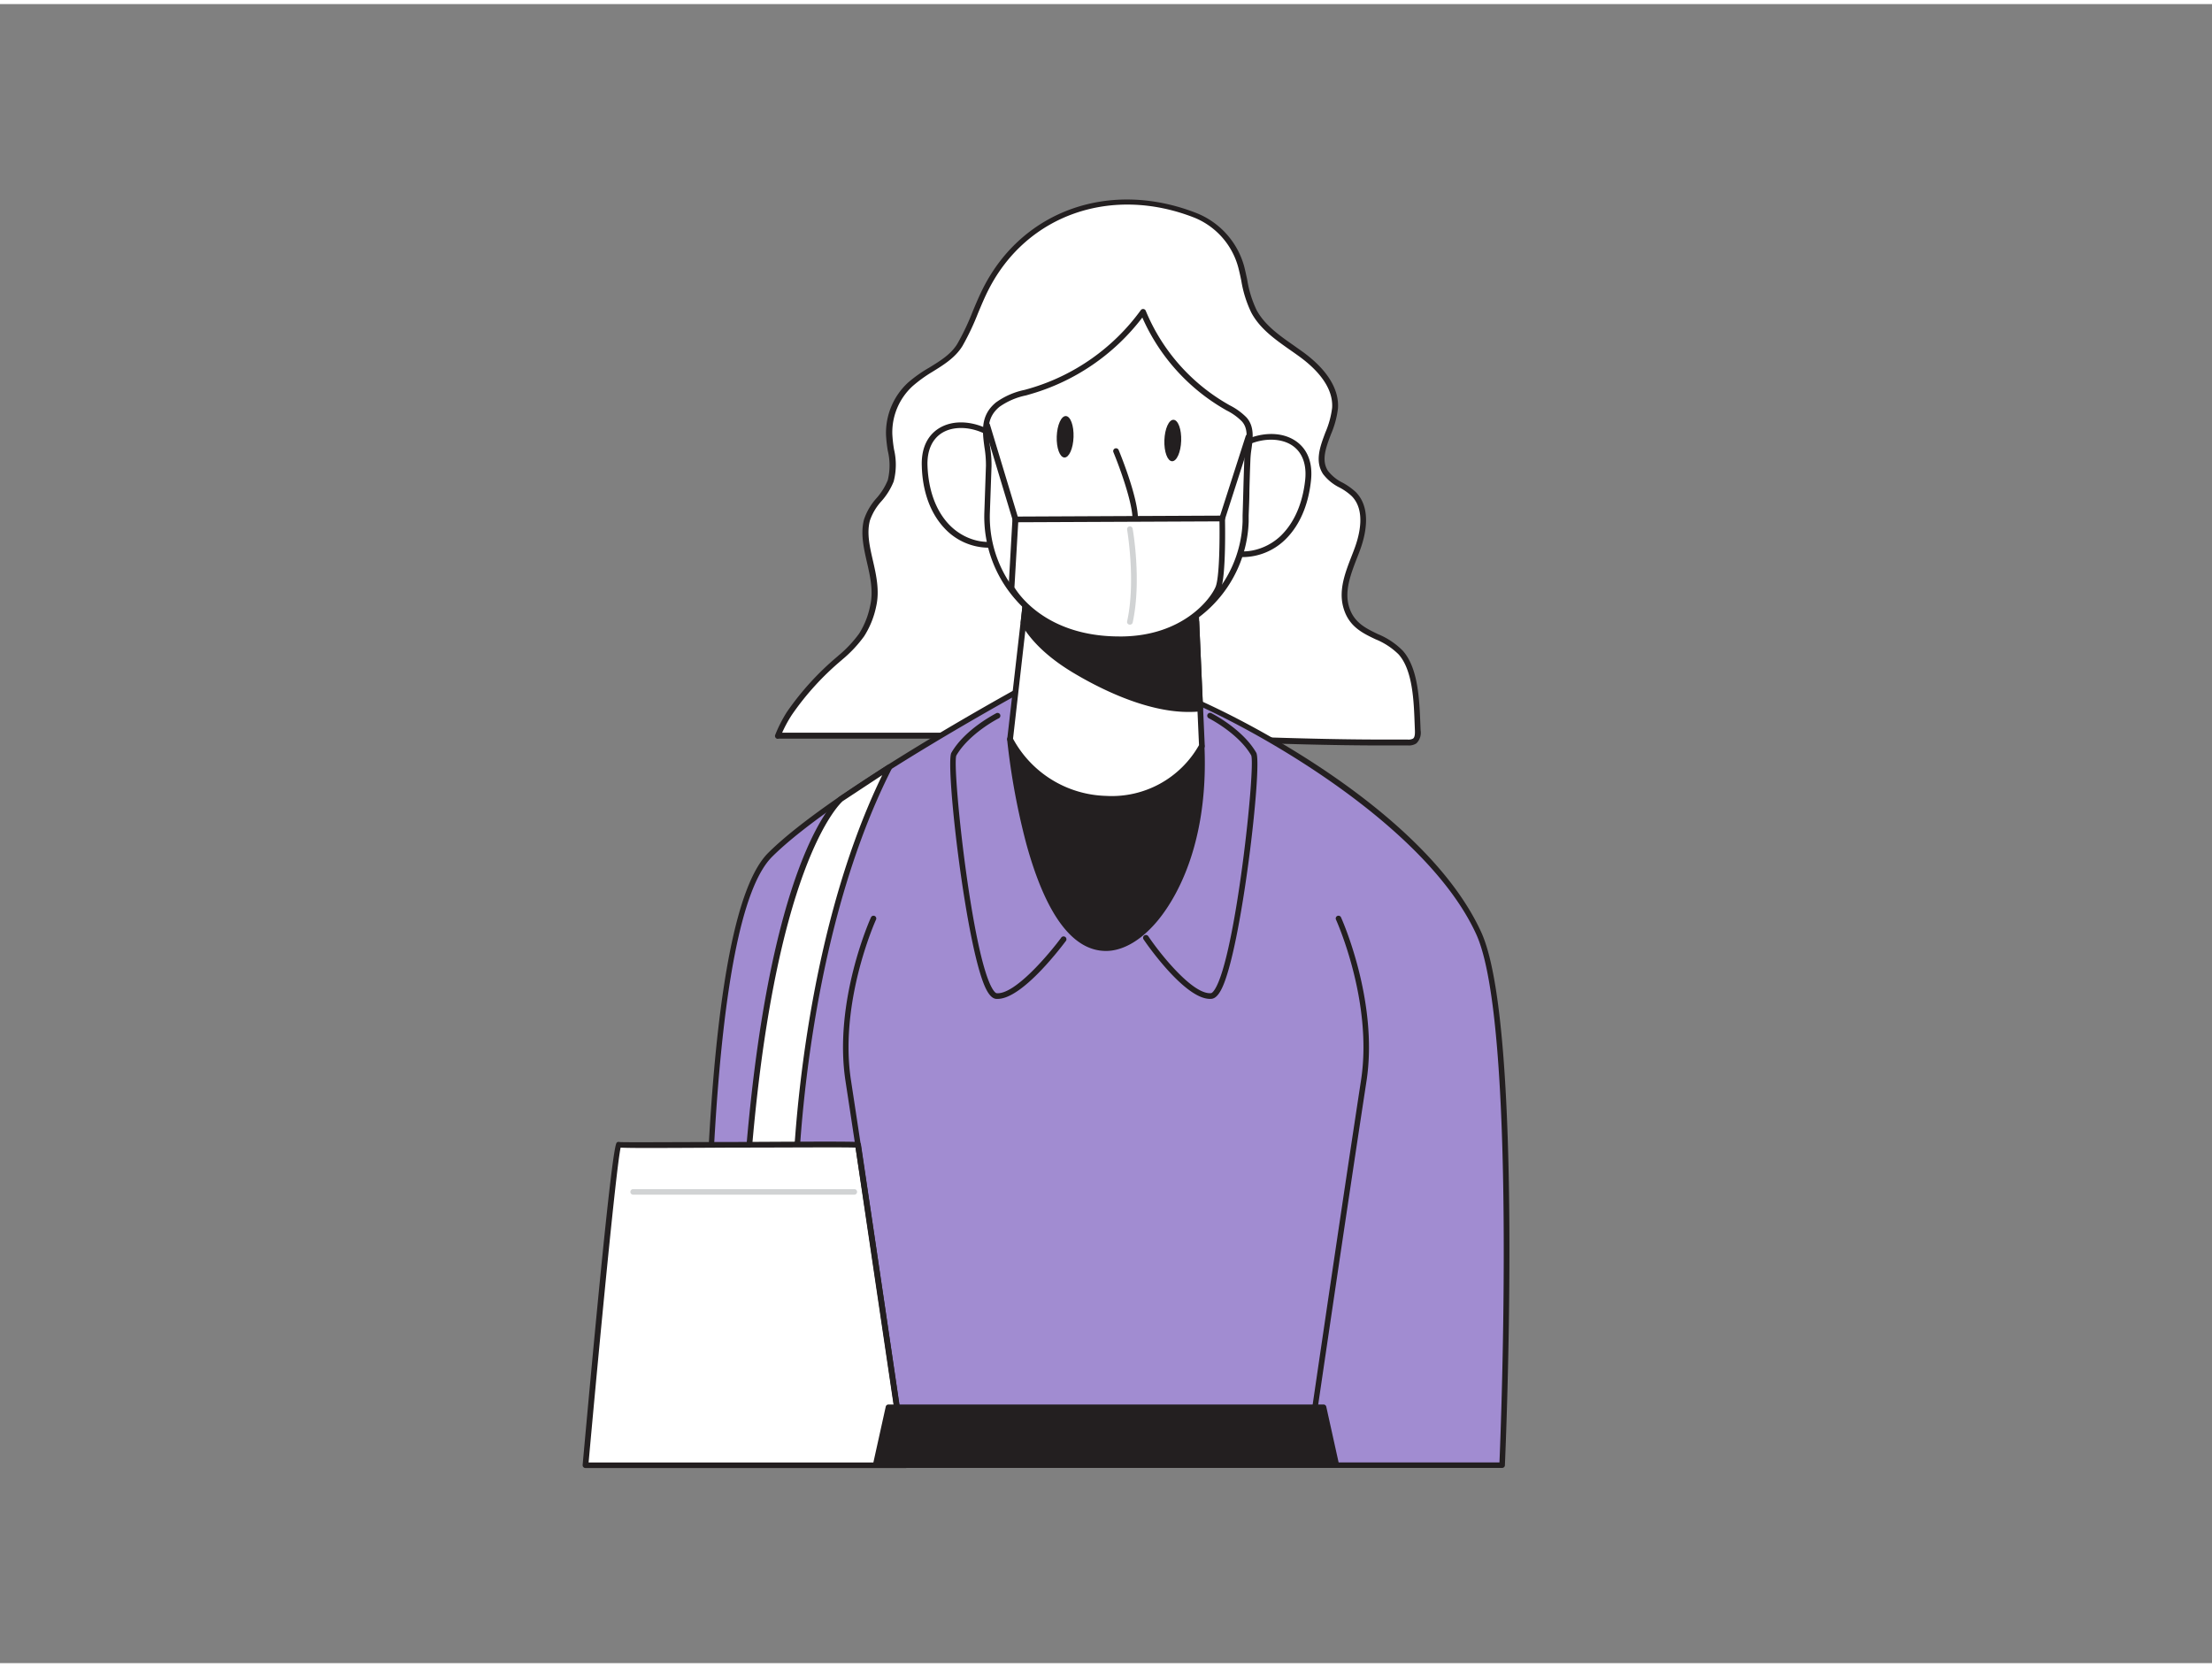 <svg xmlns="http://www.w3.org/2000/svg" viewBox="0 0 400 300" width="406" height="306" class="illustration styles_illustrationTablet__1DWOa"><rect x="0" y="0" width="400" height="300" fill="#808080" stroke="none"/><g id="_445_wearing_a_mask_flatline" data-name="#445_wearing_a_mask_flatline"><path d="M250.09,133.51c1.48,0,2.95,0,4.43,0a2.13,2.13,0,0,0,1.3-.26,2.16,2.16,0,0,0,.55-1.91c-.18-4.13-.12-10.77-3.08-14.09s-8.46-3-9.9-8.34c-.91-3.42.79-6.92,2-10.25s1.88-7.51-.61-10c-1.51-1.53-3.92-2.11-5.1-3.92-2.22-3.39,1.47-7.6,1.73-11.65s-2.83-7.28-6-9.62-6.83-4.4-8.7-7.88c-1.32-2.44-1.58-5.28-2.28-8a14,14,0,0,0-8.22-9.41c-14.59-5.73-30.57-1.18-37.92,13.23-1.66,3.26-2.81,7-4.68,10.12-2,3.32-6.17,4.56-9,7.18a11.91,11.91,0,0,0-3.81,9c.1,2.82,1.2,5.72.28,8.39s-3.59,4.4-4.31,7.08c-1.28,4.82,2.36,10.16,1.13,15.56a15.81,15.81,0,0,1-2.11,5.23,23.66,23.66,0,0,1-4,4.27,50.16,50.16,0,0,0-9,9.91,24.53,24.53,0,0,0-2.07,4.05,5.17,5.17,0,0,1,.88,0h52.77c18.72,0,37,1.24,55.72,1.24Z" fill="#fff"></path><path d="M254.69,134.06h-.17c-1.49,0-3,0-4.43,0H250c-9.37,0-18.78-.31-27.87-.62s-18.5-.61-27.85-.61H141.42c-.16,0-.46,0-.61,0a.5.5,0,0,1-.34,0,.52.52,0,0,1-.29-.67h0A24.65,24.65,0,0,1,142.3,128a50.81,50.81,0,0,1,9.1-10l.19-.17a21.94,21.94,0,0,0,3.77-4,14.82,14.82,0,0,0,2-5.06c.6-2.61,0-5.26-.59-7.84s-1.19-5.22-.53-7.73a11,11,0,0,1,2.3-3.9,11.33,11.33,0,0,0,2-3.22,11.2,11.2,0,0,0,0-5.31,25,25,0,0,1-.32-2.9,12.39,12.39,0,0,1,4-9.44,24.51,24.51,0,0,1,3.81-2.69c2.05-1.26,4-2.46,5.13-4.38a44.51,44.51,0,0,0,2.72-5.74c.6-1.45,1.23-2.95,1.94-4.34,7.16-14.05,23-19.59,38.57-13.48A14.51,14.51,0,0,1,225,47.48c.2.79.37,1.59.54,2.39a20,20,0,0,0,1.69,5.46c1.47,2.72,4.13,4.59,6.71,6.39L235.74,63c4.28,3.16,6.43,6.65,6.21,10.08a16.8,16.8,0,0,1-1.28,4.73c-.91,2.41-1.77,4.7-.53,6.6a7.59,7.59,0,0,0,2.64,2.13,11.68,11.68,0,0,1,2.4,1.71c2.94,3,1.72,7.92.72,10.58-.16.44-.33.88-.51,1.33-1.1,2.85-2.25,5.8-1.5,8.61.81,3,3,4.06,5.29,5.16a13.47,13.47,0,0,1,4.49,3c2.8,3.14,3,8.93,3.17,13.15l.05,1.25a2.66,2.66,0,0,1-.77,2.36A2.44,2.44,0,0,1,254.69,134.06Zm-113.25-2.31h52.87c9.37,0,18.78.32,27.88.62s18.49.62,27.84.62h.06c1.48,0,2.95,0,4.43,0a1.82,1.82,0,0,0,1-.17c.34-.25.36-.88.34-1.47l-.05-1.26c-.15-4.07-.35-9.65-2.9-12.5a12.71,12.71,0,0,0-4.17-2.73c-2.42-1.15-4.91-2.35-5.84-5.82-.85-3.14.36-6.25,1.53-9.26.17-.44.34-.87.5-1.31.91-2.43,2.06-6.9-.49-9.49a10.22,10.22,0,0,0-2.19-1.55,8.46,8.46,0,0,1-3-2.45c-1.53-2.34-.53-5,.43-7.54a16.11,16.11,0,0,0,1.21-4.43c.25-3.87-3-7.13-5.79-9.18-.6-.44-1.21-.87-1.83-1.3-2.67-1.88-5.44-3.82-7-6.75a21,21,0,0,1-1.8-5.73c-.16-.79-.33-1.57-.53-2.35a13.48,13.48,0,0,0-7.91-9.06c-15-5.91-30.36-.57-37.27,13-.7,1.36-1.31,2.84-1.91,4.27a45.75,45.75,0,0,1-2.78,5.87c-1.29,2.14-3.42,3.45-5.47,4.72A24.76,24.76,0,0,0,165,69.11a11.35,11.35,0,0,0-3.64,8.65,24.12,24.12,0,0,0,.31,2.78,12,12,0,0,1-.07,5.8,12.15,12.15,0,0,1-2.18,3.52,10.08,10.08,0,0,0-2.11,3.52c-.6,2.27-.05,4.69.54,7.25s1.24,5.45.59,8.29a16,16,0,0,1-2.18,5.4,23.11,23.11,0,0,1-3.94,4.2l-.19.17a49.74,49.74,0,0,0-8.92,9.81A23,23,0,0,0,141.44,131.75Z" fill="#231f20"></path><path d="M188.84,121.63s-37.17,19.87-49.57,32.2-11.7,84.62-11.7,110.37H271.63S275.17,185,267.4,168c-10.39-22.79-48.08-41.65-57.94-44.55S188.84,121.63,188.84,121.63Z" fill="#a18cd1"></path><path d="M271.63,264.7H127.57a.5.5,0,0,1-.5-.5v-3.91c0-28.4-.11-94.91,11.85-106.81,12.31-12.24,49.31-32.09,49.68-32.29a.41.41,0,0,1,.19,0c.11,0,11-1.07,20.81,1.83,8.89,2.61,47.48,21.2,58.26,44.82,7.72,16.94,4.41,93.2,4.27,96.44A.5.5,0,0,1,271.63,264.7Zm-143.56-.5h0Zm0-.49H271.15c.28-6.62,3.12-79.47-4.2-95.51-10.06-22-47.21-41.21-57.63-44.28-9.16-2.69-19.25-1.9-20.34-1.8-2,1.09-37.45,20.21-49.36,32.07C128,165.8,128,232,128.06,260.29Z" fill="#231f20"></path><path d="M182.62,132.93s3.49,37.8,17.38,37.8c8,0,18.3-14.14,17.31-36.6Z" fill="#231f20"></path><path d="M200,171.22c-6,0-10.85-6.48-14.38-19.26a125.57,125.57,0,0,1-3.5-19,.5.5,0,0,1,.14-.39.51.51,0,0,1,.38-.16l34.69,1.21a.49.49,0,0,1,.47.47c.9,20.3-7,30.25-9.49,32.81C205.66,169.7,202.71,171.22,200,171.22Zm-16.83-37.77c.51,4.68,4.45,36.78,16.83,36.78,2.43,0,5.13-1.42,7.59-4,7.39-7.72,9.61-21.3,9.24-31.61Z" fill="#231f20"></path><path d="M219.77,86.13c1.88-9.58,17.95-11.39,16.76-.07-.41,3.89-1.79,7.82-4.63,10.51s-7.3,3.86-10.81,2.14" fill="#fff"></path><path d="M224.72,100a8.79,8.79,0,0,1-3.86-.86.52.52,0,1,1,.46-.93c3.13,1.54,7.34.69,10.22-2,3.13-3,4.16-7.18,4.48-10.19.41-4-1.44-6.64-4.94-7.16-4.3-.65-9.79,2.23-10.81,7.38a.51.51,0,0,1-.6.41.53.53,0,0,1-.41-.61c1.12-5.72,7.21-8.92,12-8.2,3.18.48,6.38,2.9,5.81,8.29-.33,3.18-1.43,7.64-4.79,10.83A11.08,11.08,0,0,1,224.72,100Z" fill="#231f20"></path><path d="M183.93,84.75c-1.21-9.69-17.12-12.61-16.72-1.23.13,3.91,1.25,7.92,3.89,10.8s7,4.36,10.64,2.89" fill="#fff"></path><path d="M178.69,98.3a11,11,0,0,1-8-3.63c-3.13-3.41-3.92-7.94-4-11.14-.19-5.41,3.17-7.61,6.38-7.86,4.82-.38,10.65,3.23,11.37,9a.52.52,0,0,1-.45.57.51.51,0,0,1-.57-.45c-.66-5.21-5.93-8.45-10.27-8.11-3.54.28-5.57,2.82-5.43,6.8.11,3,.85,7.3,3.76,10.48,2.69,2.93,6.83,4.06,10.06,2.75a.51.51,0,0,1,.67.28.52.52,0,0,1-.28.68A8.68,8.68,0,0,1,178.69,98.3Z" fill="#231f20"></path><path d="M182.66,132.93A20.1,20.1,0,0,0,200,143.7a18.49,18.49,0,0,0,17.34-9.57l-.3-6.75-.69-15.7L215.69,97l-28.82-1-1.37,11.93-.43,3.87Z" fill="#fff"></path><path d="M200.79,144.23l-.81,0a20.78,20.78,0,0,1-17.79-11.07.5.5,0,0,1-.05-.27L186.36,96a.51.51,0,0,1,.53-.45l28.81,1a.51.51,0,0,1,.5.49l1.66,37.12a.53.53,0,0,1-.05.25A19.14,19.14,0,0,1,200.79,144.23Zm-17.6-11.39A19.73,19.73,0,0,0,200,143.18,18.1,18.1,0,0,0,216.82,134l-1.63-36.51-27.86-1Z" fill="#231f20"></path><path d="M185.07,111.81c2.06,3.58,5.56,6.45,9.18,8.63,6.08,3.65,15.23,7.83,22.79,6.94l-.69-15.7a70.08,70.08,0,0,1-16.62-.46c-4.85-.59-9.84-1.25-14.23-3.28Z" fill="#231f20"></path><path d="M214.89,128c-7.77,0-16.28-4.36-20.89-7.13-4.37-2.63-7.51-5.59-9.36-8.81a.52.52,0,0,1-.06-.3l.42-3.87a.51.51,0,0,1,.25-.38.53.53,0,0,1,.46,0c4.45,2.06,9.57,2.68,14.08,3.23a69.25,69.25,0,0,0,16.51.47.46.46,0,0,1,.37.12.48.48,0,0,1,.18.35l.69,15.7a.5.5,0,0,1-.44.52A20,20,0,0,1,214.89,128Zm-29.3-16.29c1.77,3,4.77,5.8,8.92,8.3,4.86,2.92,14.1,7.63,22,6.92l-.65-14.7a71.33,71.33,0,0,1-16.21-.52c-4.38-.53-9.32-1.14-13.75-3Z" fill="#231f20"></path><path d="M199.81,114.8l2.57.09a22.09,22.09,0,0,0,22.84-21.31l0-1.12c.12-3.42.19-6.84.32-10.26.1-2.33,1.15-5.16-.56-7.09a13.09,13.09,0,0,0-3.4-2.38,35.41,35.41,0,0,1-14.93-17.08A38.73,38.73,0,0,1,186.27,70c-2.05.59-4.23,1-5.87,2.41-3.68,3-1.48,7.19-1.61,11.09q-.15,4.22-.29,8.44A22.08,22.08,0,0,0,199.81,114.8Z" fill="#fff"></path><path d="M203.17,115.42h-.81l-2.57-.09A22.64,22.64,0,0,1,178,91.94l.29-8.44a19.48,19.48,0,0,0-.26-3.3c-.39-2.85-.79-5.81,2.06-8.16a13.52,13.52,0,0,1,5.21-2.28l.85-.24a38,38,0,0,0,20.14-14.17.52.52,0,0,1,.48-.21.52.52,0,0,1,.42.32,34.76,34.76,0,0,0,14.71,16.82l.47.27a11.54,11.54,0,0,1,3.05,2.21c1.44,1.63,1.15,3.78.89,5.67a17.07,17.07,0,0,0-.19,1.79q-.12,2.94-.19,5.88c0,1.46-.08,2.92-.13,4.38l0,1.12a22.61,22.61,0,0,1-22.57,21.82Zm3.4-58.74a39.08,39.08,0,0,1-20.16,13.83l-.86.25a12.72,12.72,0,0,0-4.82,2.07c-2.41,2-2.08,4.42-1.7,7.23a20.17,20.17,0,0,1,.27,3.48L179,92a21.6,21.6,0,0,0,20.81,22.31l2.58.09a21.59,21.59,0,0,0,22.31-20.82l0-1.12c.05-1.45.09-2.91.13-4.37.05-2,.11-3.93.19-5.89a17.57,17.57,0,0,1,.2-1.89c.25-1.84.49-3.57-.64-4.84a10.3,10.3,0,0,0-2.79-2l-.48-.28A35.82,35.82,0,0,1,206.57,56.68Z" fill="#231f20"></path><path d="M202.37,95.52a37.37,37.37,0,0,1-4.54-.29.52.52,0,0,1-.44-.59.51.51,0,0,1,.59-.43,34.39,34.39,0,0,0,6.29.21.32.32,0,0,0,.29-.18c1-1.56-1.46-8.93-3.22-13.21a.51.51,0,1,1,.95-.39c.49,1.18,4.71,11.63,3.15,14.14a1.34,1.34,0,0,1-1.1.67C203.67,95.5,203,95.52,202.37,95.52Z" fill="#231f20"></path><path d="M183.62,93.18l-.69,12.42s4.87,9.5,20.06,9.26c11.28-.17,16.3-7,17.27-9.26S221,93,221,93Z" fill="#fff"></path><path d="M202.44,115.38c-14.9,0-19.92-9.45-20-9.54a.63.63,0,0,1-.06-.27l.7-12.42a.51.51,0,0,1,.51-.48L221,92.5h0a.53.53,0,0,1,.52.51c0,.43.23,10.46-.78,12.8-1.13,2.6-6.51,9.39-17.74,9.57Zm-19-9.9c.61,1,5.64,8.87,19,8.87H203c10.69-.17,15.76-6.52,16.81-8.95.72-1.67.76-8.7.71-11.86l-36.39.16Z" fill="#231f20"></path><path d="M183.62,93.7a.52.52,0,0,1-.49-.37l-5.14-17a.53.53,0,0,1,.34-.65A.53.53,0,0,1,179,76l5.14,17a.52.52,0,0,1-.35.65Z" fill="#231f20"></path><path d="M221,93.54a.4.4,0,0,1-.15,0,.53.53,0,0,1-.34-.65l4.75-14.78a.52.52,0,0,1,.65-.33.53.53,0,0,1,.34.65L221.5,93.18A.53.53,0,0,1,221,93.54Z" fill="#231f20"></path><ellipse cx="212.07" cy="78.92" rx="3.75" ry="1.52" transform="translate(125.84 288.12) rotate(-88.01)" fill="#231f20"></ellipse><ellipse cx="192.61" cy="78.24" rx="3.75" ry="1.52" transform="translate(107.73 268.02) rotate(-88.01)" fill="#231f20"></ellipse><path d="M204.31,112.21h-.11a.5.5,0,0,1-.38-.6c1.6-7.29,0-16.48,0-16.57a.5.5,0,0,1,1-.18c.07.39,1.64,9.48,0,17A.49.49,0,0,1,204.31,112.21Z" fill="#d1d3d4"></path><path d="M180.4,179.89h-.26c-.64-.06-1.22-.61-1.78-1.69-3.63-7-7.48-40.81-6.32-42.82,2.46-4.27,7.88-7,8.11-7.15a.52.52,0,0,1,.7.23.53.53,0,0,1-.23.69c-.06,0-5.38,2.75-7.69,6.74-.77,2.09,2.79,36.27,6.6,42.28.31.49.56.68.7.69,3.3.29,9.52-7.14,11.64-10a.52.52,0,1,1,.83.61C192.38,169.87,185,179.89,180.4,179.89Z" fill="#231f20"></path><path d="M218.8,179.89c-4.49,0-11.25-9.63-12-10.75a.51.51,0,0,1,.13-.72.52.52,0,0,1,.72.14c2,3,8,10.59,11.33,10.29.14,0,.39-.2.7-.69,3.8-6,7.37-40.19,6.58-42.3-2.3-4-7.62-6.69-7.67-6.72a.52.52,0,0,1-.23-.69.51.51,0,0,1,.69-.23c.23.12,5.66,2.88,8.12,7.15,1.16,2-2.69,35.84-6.32,42.82-.56,1.08-1.14,1.63-1.78,1.69Z" fill="#231f20"></path><path d="M152.08,143.71s-12.81,10.12-17,68.21l8.73,2.87s.38-44.06,17.06-76.85Z" fill="#fff"></path><path d="M143.79,215.31a.45.45,0,0,1-.16,0l-8.73-2.87a.52.52,0,0,1-.35-.53c4.18-57.65,16.68-68.15,17.21-68.57l0,0,8.76-5.77a.51.51,0,0,1,.63.05.52.52,0,0,1,.12.62c-16.43,32.29-17,76.18-17,76.61a.57.57,0,0,1-.22.42A.54.54,0,0,1,143.79,215.31Zm-8.18-3.76,7.68,2.53c.14-5.69,1.65-44.61,16.25-74.66l-7.15,4.71C151.91,144.54,139.71,155.74,135.61,211.55Z" fill="#231f20"></path><path d="M155.15,206.26c-3.1-.25-42.52.24-43.27,0s-6,57.94-6,57.94h57.86Z" fill="#fff"></path><path d="M163.73,264.72H105.87a.52.52,0,0,1-.38-.17.54.54,0,0,1-.13-.39c5.21-57.67,5.94-58.15,6.22-58.33a.53.53,0,0,1,.46-.06c.63.09,11,0,20.18,0,10.51-.06,21.38-.13,23,0a.52.52,0,0,1,.47.44l8.58,57.95a.5.5,0,0,1-.12.41A.5.5,0,0,1,163.73,264.72Zm-57.29-1h56.69l-8.43-56.94c-2.53-.09-12.65,0-22.47,0-13.14.08-18.45.1-20,0C111.43,210.37,108.39,242.12,106.44,263.69Z" fill="#231f20"></path><path d="M154.49,215.29h-40a.5.5,0,0,1,0-1h40a.5.5,0,0,1,0,1Z" fill="#d1d3d4"></path><path d="M236.27,264.7h-.07a.51.51,0,0,1-.42-.57c.06-.39,5.74-39.48,10.34-69.55,2.17-14.17-4.45-28.85-4.52-29a.5.5,0,1,1,.91-.41c.07.15,6.81,15.09,4.6,29.56-4.6,30.06-10.29,69.15-10.35,69.55A.49.49,0,0,1,236.27,264.7Z" fill="#231f20"></path><path d="M163.73,264.7a.49.49,0,0,1-.49-.42c-.06-.4-5.75-39.49-10.35-69.55-2.21-14.47,4.53-29.41,4.6-29.56a.5.5,0,1,1,.91.41c-.07.15-6.69,14.83-4.52,29,4.6,30.07,10.28,69.16,10.34,69.55a.51.51,0,0,1-.42.57Z" fill="#231f20"></path><polygon points="158.33 264.2 160.66 253.73 239.34 253.73 241.67 264.2 158.33 264.2" fill="#231f20"></polygon><path d="M241.67,264.7H158.33a.49.49,0,0,1-.48-.6l2.32-10.48a.51.51,0,0,1,.49-.39h78.68a.51.51,0,0,1,.49.39l2.32,10.48a.49.49,0,0,1-.48.6Zm-82.72-1h82.1l-2.11-9.48H161.06Z" fill="#231f20"></path></g></svg>